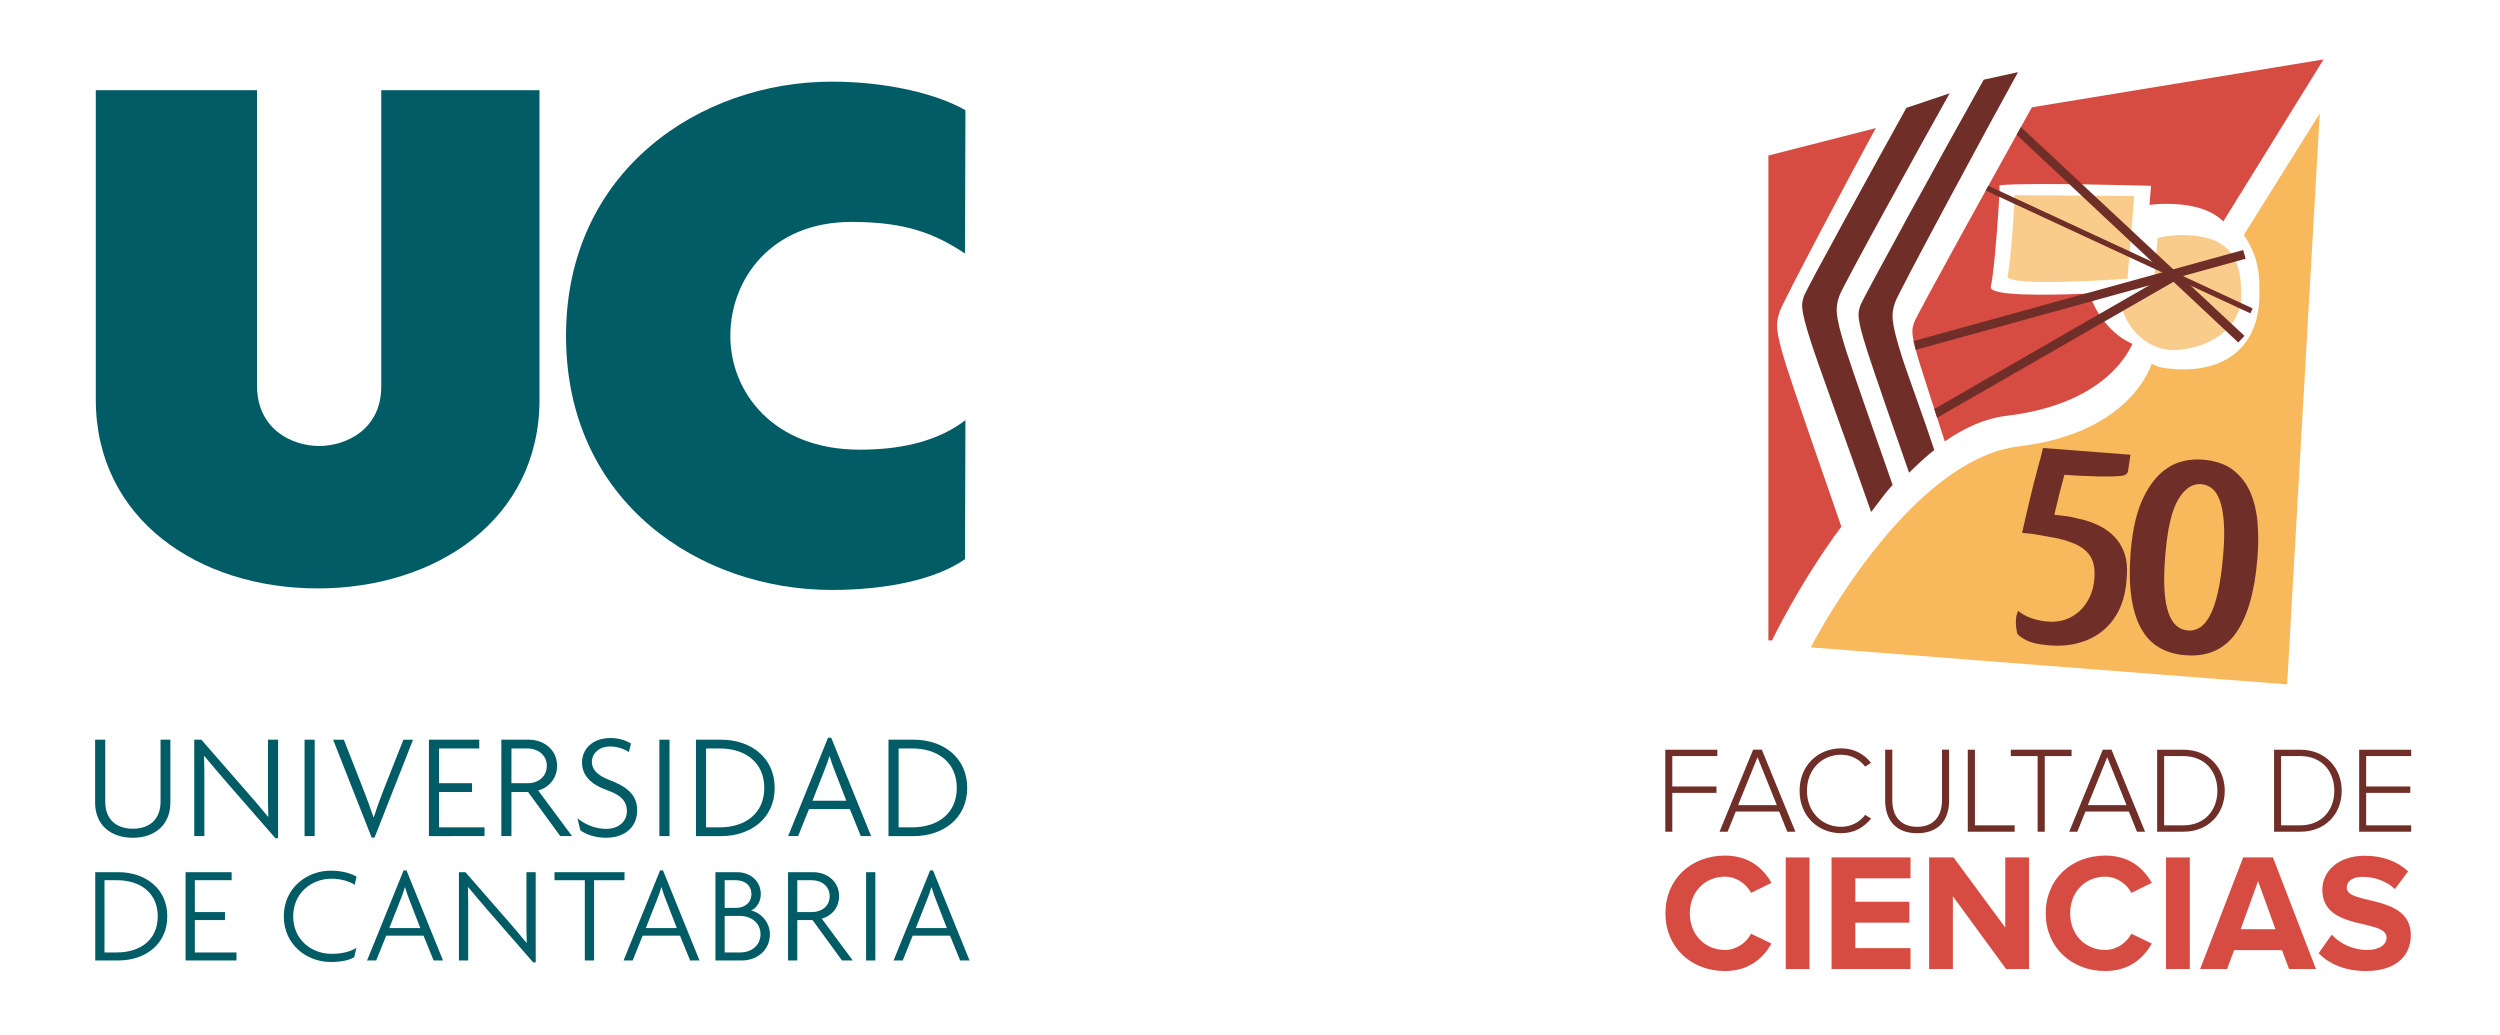 <?xml version="1.0" encoding="UTF-8" standalone="no"?>
<svg
   width="496.515pt"
   height="205.516pt"
   viewBox="0 0 496.515 205.516"
   version="1.2"
   id="svg60"
   sodipodi:docname="logo.svg"
   inkscape:version="1.3 (1:1.3+202307231459+0e150ed6c4)"
   xmlns:inkscape="http://www.inkscape.org/namespaces/inkscape"
   xmlns:sodipodi="http://sodipodi.sourceforge.net/DTD/sodipodi-0.dtd"
   xmlns="http://www.w3.org/2000/svg"
   xmlns:svg="http://www.w3.org/2000/svg">
  <sodipodi:namedview
     id="namedview60"
     pagecolor="#ffffff"
     bordercolor="#000000"
     borderopacity="0.25"
     inkscape:showpageshadow="2"
     inkscape:pageopacity="0.0"
     inkscape:pagecheckerboard="0"
     inkscape:deskcolor="#d1d1d1"
     inkscape:document-units="pt"
     inkscape:zoom="1"
     inkscape:cx="324"
     inkscape:cy="51"
     inkscape:window-width="1850"
     inkscape:window-height="1016"
     inkscape:window-x="1990"
     inkscape:window-y="27"
     inkscape:window-maximized="1"
     inkscape:current-layer="svg60" />
  <defs
     id="defs2">
    <clipPath
       id="clip1">
      <path
         d="M 204,0 H 425.246 V 205.516 H 204 Z m 0,0"
         id="path1" />
    </clipPath>
    <clipPath
       id="clip2">
      <path
         d="M 0,0 H 205 V 205.516 H 0 Z m 0,0"
         id="path2" />
    </clipPath>
  </defs>
  <g
     clip-path="url(#clip1)"
     clip-rule="nonzero"
     id="g4"
     style="fill:none;stroke:none"
     transform="translate(-1.886)">
    <path
       style="fill:none;fill-opacity:1;fill-rule:nonzero;stroke:none"
       d="M 204.273,205.312 H 425.039 V 0.207 H 204.273 Z m 0,0"
       id="path3" />
    <path
       style="fill:none;fill-opacity:1;fill-rule:nonzero;stroke:none"
       d="M 204.07,205.516 H 425.246 V 0 H 204.07 Z M 204.48,0.41 H 424.832 V 205.105 H 204.48 Z m 0,0"
       id="path4" />
  </g>
  <path
     style="fill:#025c66;fill-opacity:1;fill-rule:nonzero;stroke:none"
     d="m 63.086,116.863 c -23.461,0 -44.062,-13.617 -44.062,-37.52 V 17.918 h 32.027 v 58.703 c 0,8.621 6.926,11.953 12.336,11.953 5.414,0 12.332,-3.332 12.332,-11.801 V 17.918 H 107.149 V 79.344 c 0,23.902 -20.602,37.52 -44.063,37.52"
     id="path6" />
  <path
     style="fill:#025c66;fill-opacity:1;fill-rule:nonzero;stroke:none"
     d="m 191.657,50.352 c -6,-3.957 -11.719,-6.277 -22.547,-6.277 -15.941,0 -24.062,11.383 -24.062,22.617 0,11.234 8.574,22.617 25.719,22.617 9.172,0 16.074,-2.082 20.977,-5.871 l -0.086,27.613 c -5.75,4.043 -15.629,6.117 -26.457,6.117 -26.168,0 -52.785,-17.379 -52.785,-50.477 0,-32.801 26.617,-50.477 52.785,-50.477 10.828,0 20.824,2.383 26.543,5.68 z m 0,0"
     id="path7" />
  <path
     style="fill:#025c66;fill-opacity:1;fill-rule:nonzero;stroke:none"
     d="m 26.364,166.387 c -4.441,0 -7.473,-2.609 -7.473,-6.965 v -12.516 h 2.012 v 12.336 c 0,3.332 2.012,5.344 5.492,5.344 3.453,0 5.492,-2.012 5.492,-5.344 v -12.336 h 1.949 v 12.516 c 0,4.355 -3.031,6.965 -7.473,6.965"
     id="path8" />
  <path
     style="fill:#025c66;fill-opacity:1;fill-rule:nonzero;stroke:none"
     d="m 54.696,166.477 -9.422,-10.805 c -1.621,-1.859 -3.363,-3.934 -4.684,-5.523 l -0.062,0.031 c 0.062,1.77 0.062,3.57 0.062,5.312 v 10.562 h -2.012 v -19.148 h 1.41 l 8.883,10.176 c 1.324,1.5 3.094,3.57 4.355,5.133 l 0.059,-0.031 c -0.059,-1.707 -0.059,-3.449 -0.059,-5.07 V 146.906 h 2.008 v 19.57 z m 0,0"
     id="path9" />
  <path
     style="fill:#025c66;fill-opacity:1;fill-rule:nonzero;stroke:none"
     d="m 60.489,146.906 h 2.012 v 19.148 h -2.012 z m 0,0"
     id="path10" />
  <path
     style="fill:#025c66;fill-opacity:1;fill-rule:nonzero;stroke:none"
     d="m 74.383,166.355 h -0.57 l -7.652,-19.445 h 2.133 l 4.02,10.262 c 0.602,1.559 1.289,3.422 1.859,5.133 h 0.062 c 0.539,-1.68 1.199,-3.512 1.828,-5.133 l 4.055,-10.262 h 1.918 z m 0,0"
     id="path11" />
  <path
     style="fill:#025c66;fill-opacity:1;fill-rule:nonzero;stroke:none"
     d="m 85.188,166.055 v -19.148 h 9.996 v 1.742 h -7.984 v 6.902 h 6.543 v 1.742 h -6.543 v 7.023 h 9.031 v 1.738 z m 0,0"
     id="path12" />
  <path
     style="fill:#025c66;fill-opacity:1;fill-rule:nonzero;stroke:none"
     d="m 104.696,148.648 h -3.121 v 6.902 h 3.242 c 2.012,0 3.781,-1.258 3.781,-3.449 0,-2.164 -1.77,-3.453 -3.902,-3.453 m 6.574,17.406 -6.395,-8.762 h -3.301 v 8.762 h -2.008 v -19.148 h 5.461 c 2.91,0 5.613,1.922 5.613,5.195 0,2.492 -1.621,4.289 -3.75,4.891 l 6.723,9.062 z m 0,0"
     id="path13" />
  <path
     style="fill:#025c66;fill-opacity:1;fill-rule:nonzero;stroke:none"
     d="m 120.332,166.387 c -2.219,0 -4.023,-0.723 -5.07,-1.473 l -0.57,-2.371 c 1.648,1.262 3.512,2.074 5.73,2.074 2.375,0 4.082,-1.414 4.082,-3.516 0,-1.98 -1.199,-3.207 -3.871,-4.141 -3.422,-1.199 -5.043,-3.059 -5.043,-5.551 0,-2.371 1.801,-4.832 5.672,-4.832 1.742,0 3.273,0.57 4.055,1.109 l -0.422,1.684 c -0.75,-0.543 -2.219,-1.113 -3.691,-1.113 -2.402,0 -3.66,1.562 -3.66,3.031 0,1.531 1.078,2.703 3.508,3.633 3.422,1.289 5.496,2.91 5.496,6.004 0,3.301 -2.402,5.461 -6.215,5.461"
     id="path14" />
  <path
     style="fill:#025c66;fill-opacity:1;fill-rule:nonzero;stroke:none"
     d="m 130.957,146.906 h 2.012 v 19.148 h -2.012 z m 0,0"
     id="path15" />
  <path
     style="fill:#025c66;fill-opacity:1;fill-rule:nonzero;stroke:none"
     d="m 142.934,148.648 h -2.703 v 15.668 h 2.703 c 5.043,0 8.855,-2.73 8.855,-7.836 0,-5.098 -3.812,-7.832 -8.855,-7.832 m 0.297,17.406 h -5.012 v -19.148 h 5.012 c 5.797,0 10.625,3.484 10.625,9.574 0,6.094 -4.828,9.574 -10.625,9.574"
     id="path16" />
  <path
     style="fill:#025c66;fill-opacity:1;fill-rule:nonzero;stroke:none"
     d="m 165.801,153.152 c -0.359,-0.875 -0.719,-1.922 -1.02,-2.941 h -0.059 c -0.301,1.02 -0.691,2.066 -1.051,2.941 l -2.312,5.879 h 6.723 z m 5.164,12.902 -2.191,-5.371 h -8.102 l -2.16,5.371 h -1.984 l 7.922,-19.535 h 0.633 l 7.926,19.535 z m 0,0"
     id="path17" />
  <path
     style="fill:#025c66;fill-opacity:1;fill-rule:nonzero;stroke:none"
     d="m 181.168,148.648 h -2.699 v 15.668 h 2.699 c 5.043,0 8.855,-2.73 8.855,-7.836 0,-5.098 -3.812,-7.832 -8.855,-7.832 m 0.301,17.406 h -5.012 v -19.148 h 5.012 c 5.793,0 10.625,3.484 10.625,9.574 0,6.094 -4.832,9.574 -10.625,9.574"
     id="path18" />
  <path
     style="fill:#025c66;fill-opacity:1;fill-rule:nonzero;stroke:none"
     d="m 23.227,174.816 h -2.473 v 14.344 h 2.473 c 4.617,0 8.105,-2.5 8.105,-7.172 0,-4.672 -3.488,-7.172 -8.105,-7.172 m 0.277,15.938 h -4.59 v -17.531 h 4.59 c 5.301,0 9.723,3.188 9.723,8.766 0,5.578 -4.422,8.766 -9.723,8.766"
     id="path19" />
  <path
     style="fill:#025c66;fill-opacity:1;fill-rule:nonzero;stroke:none"
     d="m 36.856,190.754 v -17.531 h 9.148 v 1.594 h -7.309 v 6.32 h 5.988 v 1.594 h -5.988 v 6.43 h 8.27 v 1.594 z m 0,0"
     id="path20" />
  <path
     style="fill:#025c66;fill-opacity:1;fill-rule:nonzero;stroke:none"
     d="m 70.457,175.723 c -1.016,-0.656 -2.746,-1.207 -4.617,-1.207 -3.953,0 -7.609,2.832 -7.609,7.473 0,4.617 3.598,7.445 7.609,7.445 2.035,0 3.711,-0.41 4.945,-1.18 l -0.438,1.867 c -1.102,0.605 -2.5,0.934 -4.699,0.934 -4.699,0 -9.285,-3.43 -9.285,-9.066 0,-5.688 4.645,-9.066 9.285,-9.066 2.254,0 3.984,0.496 5.164,1.18 z m 0,0"
     id="path21" />
  <path
     style="fill:#025c66;fill-opacity:1;fill-rule:nonzero;stroke:none"
     d="m 81.391,178.941 c -0.328,-0.801 -0.656,-1.762 -0.934,-2.695 h -0.055 c -0.273,0.934 -0.633,1.895 -0.961,2.695 l -2.117,5.383 h 6.156 z m 4.727,11.812 -2.004,-4.918 h -7.418 l -1.98,4.918 h -1.812 l 7.254,-17.887 h 0.578 l 7.254,17.887 z m 0,0"
     id="path22" />
  <path
     style="fill:#025c66;fill-opacity:1;fill-rule:nonzero;stroke:none"
     d="m 105.899,191.141 -8.625,-9.895 c -1.484,-1.703 -3.078,-3.598 -4.285,-5.055 l -0.059,0.027 c 0.059,1.625 0.059,3.27 0.059,4.863 v 9.672 h -1.844 v -17.531 h 1.293 l 8.133,9.316 c 1.211,1.375 2.828,3.27 3.984,4.699 l 0.055,-0.031 c -0.055,-1.562 -0.055,-3.16 -0.055,-4.641 v -9.344 h 1.84 v 17.918 z m 0,0"
     id="path23" />
  <path
     style="fill:#025c66;fill-opacity:1;fill-rule:nonzero;stroke:none"
     d="m 117.989,174.816 v 15.938 h -1.84 v -15.938 h -6.02 v -1.594 h 13.906 v 1.594 z m 0,0"
     id="path24" />
  <path
     style="fill:#025c66;fill-opacity:1;fill-rule:nonzero;stroke:none"
     d="m 132.332,178.941 c -0.332,-0.801 -0.66,-1.762 -0.934,-2.695 h -0.059 c -0.273,0.934 -0.629,1.895 -0.957,2.695 l -2.117,5.383 h 6.156 z m 4.727,11.812 -2.008,-4.918 h -7.418 l -1.977,4.918 h -1.816 l 7.254,-17.887 h 0.578 l 7.254,17.887 z m 0,0"
     id="path25" />
  <path
     style="fill:#025c66;fill-opacity:1;fill-rule:nonzero;stroke:none"
     d="m 146.922,181.906 h -2.996 v 7.254 h 3.105 c 2.117,0 4.012,-1.32 4.012,-3.629 0,-2.277 -1.895,-3.625 -4.121,-3.625 m -0.797,-7.09 h -2.199 v 5.496 h 2.281 c 1.648,0 3.023,-0.988 3.023,-2.746 0,-1.785 -1.375,-2.75 -3.105,-2.75 m 1.262,15.938 h -5.301 v -17.531 h 4.312 c 2.445,0 4.699,1.621 4.699,4.344 0,1.402 -0.742,2.773 -1.926,3.27 1.98,0.414 3.738,2.391 3.738,4.695 0,3.301 -2.691,5.223 -5.523,5.223"
     id="path26" />
  <path
     style="fill:#025c66;fill-opacity:1;fill-rule:nonzero;stroke:none"
     d="m 161.207,174.816 h -2.855 v 6.32 h 2.965 c 1.844,0 3.461,-1.152 3.461,-3.16 0,-1.977 -1.617,-3.16 -3.57,-3.16 m 6.02,15.938 -5.855,-8.023 h -3.02 v 8.023 h -1.844 v -17.531 h 5.004 c 2.664,0 5.137,1.762 5.137,4.754 0,2.281 -1.484,3.93 -3.434,4.48 l 6.152,8.297 z m 0,0"
     id="path27" />
  <path
     style="fill:#025c66;fill-opacity:1;fill-rule:nonzero;stroke:none"
     d="m 172.008,173.223 h 1.84 v 17.531 h -1.84 z m 0,0"
     id="path28" />
  <path
     style="fill:#025c66;fill-opacity:1;fill-rule:nonzero;stroke:none"
     d="m 185.965,178.941 c -0.332,-0.801 -0.66,-1.762 -0.938,-2.695 h -0.055 c -0.273,0.934 -0.629,1.895 -0.961,2.695 l -2.117,5.383 h 6.156 z m 4.723,11.812 -2.004,-4.918 h -7.418 l -1.977,4.918 h -1.816 l 7.254,-17.887 h 0.578 l 7.254,17.887 z m 0,0"
     id="path29" />
  <path
     style="fill:#facc8c;fill-opacity:1;fill-rule:nonzero;stroke:none"
     d="m 433.293,46.684 c -1.816,0.004 -3.395,0.211 -4.773,0.574 l -0.891,10.844 c 0,0 -2.746,1.816 -6.457,2.004 0.93,5.059 5.488,10.055 11.844,9.359 6.719,-0.742 12.113,-4.82 12.113,-10.762 0,-5.945 -1.09,-12.043 -11.836,-12.02"
     id="path30" />
  <path
     style="fill:#facc8c;fill-opacity:1;fill-rule:nonzero;stroke:none"
     d="m 400.086,38.766 c 0.152,0.172 -0.695,13.145 -1.363,16 -0.566,2.426 23.812,0.578 23.812,0.578 l 1.348,-16.422"
     id="path31" />
  <path
     style="fill:#f8b85c;fill-opacity:1;fill-rule:nonzero;stroke:none"
     d="m 445.629,46.684 c 3.246,4.645 3.082,8.699 3.113,11.418 0.133,11.914 -8.207,16.426 -18.723,15.012 -1.16,-0.156 -1.633,-0.305 -2.688,-0.879 -0.148,0.551 -4.348,13.781 -26.258,16.391 -22.402,2.672 -41.438,39.945 -41.438,39.945 l 94.602,7.352 6.477,-113.387 z m 0,0"
     id="path32" />
  <path
     style="fill:#702e28;fill-opacity:1;fill-rule:nonzero;stroke:none"
     d="m 376.403,59.98 c 0.523,-1.652 19.066,-36.059 24.391,-45.652 l -6.812,1.492 c -7.305,12.988 -23.926,43.273 -24.492,44.812 l -0.059,0.191 c -0.465,1.453 -0.699,2.18 1.352,8.695 1.219,3.859 5.605,16.43 8.371,24.371 1.535,-1.527 3.379,-3.223 5.004,-4.527 -1.848,-5.695 -5.34,-15.07 -6.465,-18.645 -2.25,-7.137 -2.039,-8.391 -1.352,-10.543 z m 0,0"
     id="path33" />
  <path
     style="fill:#702e28;fill-opacity:1;fill-rule:nonzero;stroke:none"
     d="m 365.309,58.746 c 0.531,-1.676 16.746,-31.027 21.906,-40.219 l -8.609,2.902 c -6.82,12.336 -19.77,35.824 -20.32,37.355 l -0.059,0.191 c -0.465,1.453 -0.699,2.184 1.355,8.699 1.457,4.625 8.488,23.805 12.039,34.004 1.449,-1.828 2.68,-3.66 4.262,-5.379 -2.867,-8.223 -7.98,-22.684 -9.281,-26.816 -2.25,-7.137 -2.043,-8.387 -1.355,-10.539 z m 0,0"
     id="path34" />
  <path
     style="fill:#d74c42;fill-opacity:1;fill-rule:nonzero;stroke:none"
     d="m 354.754,72.598 c -2.246,-7.137 -2.039,-8.391 -1.352,-10.543 l 0.062,-0.199 c 0.543,-1.723 14.539,-28.168 19.098,-36.422 l -21.352,5.453 v 96.305 h 0.723 c 0,0 5.422,-11.348 13.773,-22.609 -3.527,-10.125 -9.391,-27.031 -10.953,-31.984"
     id="path35" />
  <path
     style="fill:#d74c42;fill-opacity:1;fill-rule:nonzero;stroke:none"
     d="m 397.106,36.703 c 0.008,0.008 0.012,0.039 0.016,0.086 5.656,-0.598 30.086,0.113 30.086,0.113 l -0.309,3.789 c 1,-0.121 2.047,-0.207 3.188,-0.207 5.727,-0.016 9.277,1.352 11.48,3.492 L 461.473,11.801 403.539,21.309 c -7.367,13.262 -22.801,41.137 -23.355,42.664 l -0.062,0.188 c -0.461,1.453 -0.695,2.18 1.355,8.695 1.059,3.363 3.004,9.367 4.77,14.812 3.898,-2.707 7.996,-4.574 12.18,-5.07 17.781,-2.121 23.484,-10.797 25.082,-14.293 -4.191,-1.871 -7.266,-5.941 -8.535,-10.012 -8.859,0.387 -20.027,0.516 -19.59,-1.348 0.812,-3.488 1.844,-18.891 1.738,-20.156"
     id="path36" />
  <path
     style="fill:#702e28;fill-opacity:1;fill-rule:nonzero;stroke:none"
     d="m 423.129,90.312 -0.508,3.367 c -0.055,0.188 -0.168,0.355 -0.336,0.5 -0.168,0.145 -0.41,0.238 -0.727,0.293 l 0.059,0.004 c -0.516,0.074 -1.246,0.125 -2.188,0.145 -0.941,0.023 -1.949,0.02 -3.023,-0.012 -1.074,-0.027 -2.176,-0.066 -3.309,-0.121 -1.133,-0.051 -2.16,-0.117 -3.098,-0.191 -0.332,1.227 -0.676,2.52 -1.02,3.879 -0.344,1.363 -0.672,2.715 -0.977,4.062 l 0.469,0.039 c 0.422,0.07 0.879,0.129 1.367,0.168 0.484,0.039 1.016,0.121 1.594,0.246 0.418,0.113 0.863,0.219 1.324,0.312 0.465,0.098 0.906,0.203 1.324,0.316 1.148,0.328 2.223,0.758 3.215,1.289 0.992,0.531 1.871,1.188 2.629,1.973 0.762,0.789 1.367,1.727 1.828,2.824 0.457,1.094 0.688,2.367 0.688,3.812 -0.016,0.195 -0.023,0.383 -0.016,0.559 0.004,0.176 0,0.363 -0.016,0.555 l -0.086,1.051 c -0.016,0.195 -0.035,0.43 -0.059,0.699 -0.023,0.273 -0.062,0.523 -0.117,0.754 l 0.004,-0.055 c -0.277,1.934 -0.848,3.648 -1.711,5.145 -0.867,1.496 -1.953,2.73 -3.266,3.699 -1.312,0.969 -2.832,1.68 -4.551,2.125 -1.719,0.445 -3.59,0.59 -5.613,0.426 -2.102,-0.172 -3.648,-0.523 -4.641,-1.055 -0.996,-0.531 -1.578,-0.977 -1.742,-1.344 -0.227,-1.074 -0.305,-2.023 -0.238,-2.84 0.016,-0.195 0.039,-0.387 0.074,-0.582 0.039,-0.191 0.152,-0.535 0.348,-1.027 0.734,0.609 1.613,1.09 2.645,1.449 1.027,0.355 2.105,0.582 3.234,0.672 1.242,0.102 2.402,-0.027 3.465,-0.391 1.07,-0.363 2.016,-0.926 2.84,-1.68 0.824,-0.754 1.496,-1.68 2.016,-2.773 0.52,-1.094 0.836,-2.301 0.941,-3.621 0.168,-2.062 -0.152,-3.645 -0.961,-4.75 -0.812,-1.102 -2.02,-1.934 -3.617,-2.496 -1.027,-0.395 -2.098,-0.699 -3.215,-0.906 -1.117,-0.211 -2.102,-0.387 -2.953,-0.535 -0.652,-0.129 -1.312,-0.234 -1.969,-0.309 -0.664,-0.07 -1.207,-0.125 -1.633,-0.16 0.191,-0.926 0.422,-1.953 0.691,-3.086 0.27,-1.133 0.539,-2.273 0.809,-3.43 0.27,-1.152 0.547,-2.293 0.836,-3.426 0.285,-1.129 0.57,-2.195 0.844,-3.191 0.168,-0.613 0.336,-1.215 0.5,-1.809 0.168,-0.594 0.348,-1.488 0.461,-1.91"
     id="path37" />
  <path
     style="fill:#702e28;fill-opacity:1;fill-rule:nonzero;stroke:none"
     d="m 430.032,110.312 c -0.227,2.734 -0.273,5.035 -0.152,6.91 0.125,1.875 0.391,3.387 0.809,4.543 0.414,1.156 0.945,2.004 1.602,2.543 0.656,0.543 1.402,0.844 2.242,0.914 0.801,0.066 1.566,-0.117 2.301,-0.543 0.734,-0.426 1.41,-1.207 2.031,-2.344 0.625,-1.133 1.164,-2.699 1.621,-4.695 0.457,-1.996 0.812,-4.547 1.07,-7.66 0.203,-2.527 0.238,-4.648 0.102,-6.375 -0.133,-1.727 -0.398,-3.137 -0.797,-4.227 -0.398,-1.09 -0.918,-1.883 -1.555,-2.379 -0.637,-0.5 -1.355,-0.781 -2.152,-0.844 -1.727,-0.141 -3.238,0.871 -4.535,3.027 -1.297,2.164 -2.16,5.871 -2.586,11.129 m -6.863,-0.75 c 0.363,-4.457 1.203,-8.039 2.527,-10.75 1.316,-2.707 2.918,-4.664 4.793,-5.867 0.941,-0.641 2.016,-1.105 3.227,-1.387 1.207,-0.285 2.461,-0.371 3.77,-0.266 2.523,0.207 4.539,0.898 6.055,2.082 1.512,1.18 2.652,2.668 3.414,4.469 0.762,1.797 1.234,3.812 1.414,6.051 0.176,2.238 0.168,4.535 -0.023,6.891 -0.547,6.773 -1.992,11.777 -4.332,15.02 -2.336,3.238 -5.695,4.68 -10.066,4.324 -1.938,-0.156 -3.641,-0.668 -5.117,-1.527 -1.477,-0.863 -2.676,-2.125 -3.598,-3.785 -0.926,-1.664 -1.57,-3.758 -1.934,-6.289 -0.367,-2.527 -0.41,-5.516 -0.129,-8.965"
     id="path38" />
  <path
     style="fill:#702e28;fill-opacity:1;fill-rule:nonzero;stroke:none"
     d="m 330.739,165.184 v -16.289 h 10.332 v 1.27 h -8.941 v 6.035 h 8.77 v 1.27 h -8.77 v 7.715 z m 0,0"
     id="path39" />
  <path
     style="fill:#702e28;fill-opacity:1;fill-rule:nonzero;stroke:none"
     d="m 349.055,150.383 -3.859,9.527 h 7.695 z m 5.91,14.801 -1.609,-4.004 h -8.625 l -1.613,4.004 h -1.609 l 6.668,-16.289 h 1.734 l 6.668,16.289 z m 0,0"
     id="path40" />
  <path
     style="fill:#702e28;fill-opacity:1;fill-rule:nonzero;stroke:none"
     d="m 357.407,157.051 c 0,-5.004 3.641,-8.426 8.258,-8.426 2.586,0 4.566,1.148 5.934,2.883 l -1.172,0.754 c -1.027,-1.414 -2.809,-2.367 -4.762,-2.367 -3.812,0 -6.793,2.906 -6.793,7.156 0,4.203 2.98,7.156 6.793,7.156 1.953,0 3.734,-0.949 4.762,-2.367 l 1.195,0.73 c -1.465,1.785 -3.371,2.906 -5.957,2.906 -4.617,0 -8.258,-3.418 -8.258,-8.426"
     id="path41" />
  <path
     style="fill:#702e28;fill-opacity:1;fill-rule:nonzero;stroke:none"
     d="m 374.403,158.934 v -10.039 h 1.418 v 10.012 c 0,3.301 1.734,5.301 4.934,5.301 3.199,0 4.934,-2 4.934,-5.301 v -10.012 h 1.418 v 10.039 c 0,4.027 -2.148,6.547 -6.352,6.547 -4.176,0 -6.352,-2.543 -6.352,-6.547"
     id="path42" />
  <path
     style="fill:#702e28;fill-opacity:1;fill-rule:nonzero;stroke:none"
     d="m 390.813,165.184 v -16.289 h 1.418 v 15.02 h 7.891 v 1.27 z m 0,0"
     id="path43" />
  <path
     style="fill:#702e28;fill-opacity:1;fill-rule:nonzero;stroke:none"
     d="m 404.684,165.184 v -15.02 h -5.324 v -1.27 h 12.066 v 1.27 h -5.324 v 15.02 z m 0,0"
     id="path44" />
  <path
     style="fill:#702e28;fill-opacity:1;fill-rule:nonzero;stroke:none"
     d="m 418.504,150.383 -3.855,9.527 h 7.691 z m 5.914,14.801 -1.613,-4.004 h -8.621 l -1.613,4.004 h -1.613 l 6.668,-16.289 h 1.734 l 6.668,16.289 z m 0,0"
     id="path45" />
  <path
     style="fill:#702e28;fill-opacity:1;fill-rule:nonzero;stroke:none"
     d="m 440.387,157.051 c 0,-3.809 -2.441,-6.887 -6.766,-6.887 h -3.809 v 13.75 h 3.809 c 4.301,0 6.766,-3.055 6.766,-6.863 m -11.965,8.133 v -16.289 h 5.199 c 5.059,0 8.23,3.688 8.23,8.156 0,4.52 -3.172,8.133 -8.23,8.133 z m 0,0"
     id="path46" />
  <path
     style="fill:#702e28;fill-opacity:1;fill-rule:nonzero;stroke:none"
     d="m 463.61,157.051 c 0,-3.809 -2.441,-6.887 -6.762,-6.887 h -3.812 v 13.75 h 3.812 c 4.297,0 6.762,-3.055 6.762,-6.863 m -11.965,8.133 v -16.289 h 5.203 c 5.055,0 8.23,3.688 8.23,8.156 0,4.52 -3.176,8.133 -8.23,8.133 z m 0,0"
     id="path47" />
  <path
     style="fill:#702e28;fill-opacity:1;fill-rule:nonzero;stroke:none"
     d="m 468.543,165.184 v -16.289 h 10.332 v 1.27 h -8.941 v 6.035 h 8.77 v 1.27 h -8.77 v 6.445 h 8.941 v 1.27 z m 0,0"
     id="path48" />
  <path
     style="fill:#d74c42;fill-opacity:1;fill-rule:nonzero;stroke:none"
     d="m 330.762,181.387 c 0,-6.844 5.152,-11.465 11.828,-11.465 4.852,0 7.676,2.625 9.238,5.418 l -4.055,1.992 c -0.93,-1.793 -2.922,-3.223 -5.184,-3.223 -4.051,0 -6.977,3.094 -6.977,7.277 0,4.188 2.926,7.277 6.977,7.277 2.262,0 4.254,-1.43 5.184,-3.223 l 4.055,1.961 c -1.562,2.758 -4.387,5.449 -9.238,5.449 -6.676,0 -11.828,-4.652 -11.828,-11.465"
     id="path49" />
  <path
     style="fill:#d74c42;fill-opacity:1;fill-rule:nonzero;stroke:none"
     d="m 354.657,170.289 h 4.719 v 22.164 h -4.719 z m 0,0"
     id="path50" />
  <path
     style="fill:#d74c42;fill-opacity:1;fill-rule:nonzero;stroke:none"
     d="m 363.758,192.453 v -22.164 h 15.684 v 4.152 h -10.965 v 4.652 h 10.734 v 4.152 h -10.734 v 5.055 h 10.965 v 4.152 z m 0,0"
     id="path51" />
  <path
     style="fill:#d74c42;fill-opacity:1;fill-rule:nonzero;stroke:none"
     d="m 398.418,192.453 -10.566,-14.457 v 14.457 h -4.719 v -22.164 h 4.852 l 10.27,13.922 v -13.922 h 4.719 v 22.164 z m 0,0"
     id="path52" />
  <path
     style="fill:#d74c42;fill-opacity:1;fill-rule:nonzero;stroke:none"
     d="m 406.293,181.387 c 0,-6.844 5.152,-11.465 11.832,-11.465 4.852,0 7.676,2.625 9.238,5.418 l -4.055,1.992 c -0.93,-1.793 -2.922,-3.223 -5.184,-3.223 -4.055,0 -6.98,3.094 -6.98,7.277 0,4.188 2.926,7.277 6.98,7.277 2.262,0 4.254,-1.43 5.184,-3.223 l 4.055,1.961 c -1.562,2.758 -4.387,5.449 -9.238,5.449 -6.68,0 -11.832,-4.652 -11.832,-11.465"
     id="path53" />
  <path
     style="fill:#d74c42;fill-opacity:1;fill-rule:nonzero;stroke:none"
     d="m 430.188,170.289 h 4.719 v 22.164 h -4.719 z m 0,0"
     id="path54" />
  <path
     style="fill:#d74c42;fill-opacity:1;fill-rule:nonzero;stroke:none"
     d="m 448.465,175.008 -3.457,9.535 h 6.91 z m 6.148,17.445 -1.398,-3.754 h -9.504 l -1.395,3.754 h -5.352 l 8.543,-22.164 h 5.914 l 8.539,22.164 z m 0,0"
     id="path55" />
  <path
     style="fill:#d74c42;fill-opacity:1;fill-rule:nonzero;stroke:none"
     d="m 460.493,189.328 2.594,-3.688 c 1.562,1.629 3.988,3.023 7.043,3.023 2.625,0 3.855,-1.164 3.855,-2.457 0,-3.855 -12.758,-1.164 -12.758,-9.504 0,-3.691 3.188,-6.746 8.406,-6.746 3.523,0 6.445,1.062 8.637,3.09 l -2.625,3.523 c -1.793,-1.664 -4.184,-2.426 -6.445,-2.426 -1.992,0 -3.121,0.863 -3.121,2.191 0,3.488 12.727,1.129 12.727,9.406 0,4.051 -2.926,7.109 -8.875,7.109 -4.285,0 -7.344,-1.43 -9.438,-3.523"
     id="path56" />
  <path
     style="fill:#702e28;fill-opacity:1;fill-rule:nonzero;stroke:none"
     d="m 380.477,69.48 -0.43,-1.746 65.465,-18.082 0.48,1.734 z m 0,0"
     id="path57" />
  <path
     style="fill:#702e28;fill-opacity:1;fill-rule:nonzero;stroke:none"
     d="m 446.938,62.234 -52.562,-24.387 0.523,-0.949 52.492,24.355 z m 0,0"
     id="path58" />
  <path
     style="fill:#702e28;fill-opacity:1;fill-rule:nonzero;stroke:none"
     d="M 444.536,68.02 400.52,26.781 l 0.84,-1.547 44.406,41.477 z m 0,0"
     id="path59" />
  <path
     style="fill:#702e28;fill-opacity:1;fill-rule:nonzero;stroke:none"
     d="m 384.723,82.965 -0.566,-1.746 47.57,-27.355 0.895,1.559 z m 0,0"
     id="path60" />
  <rect
     style="fill:none;fill-opacity:1;stroke:none;stroke-width:1.8;stroke-dasharray:5.4, 1.8;stroke-opacity:1"
     id="rect61"
     width="496.515"
     height="201.574"
     x="-2.220446e-16"
     y="2.243" />
</svg>
